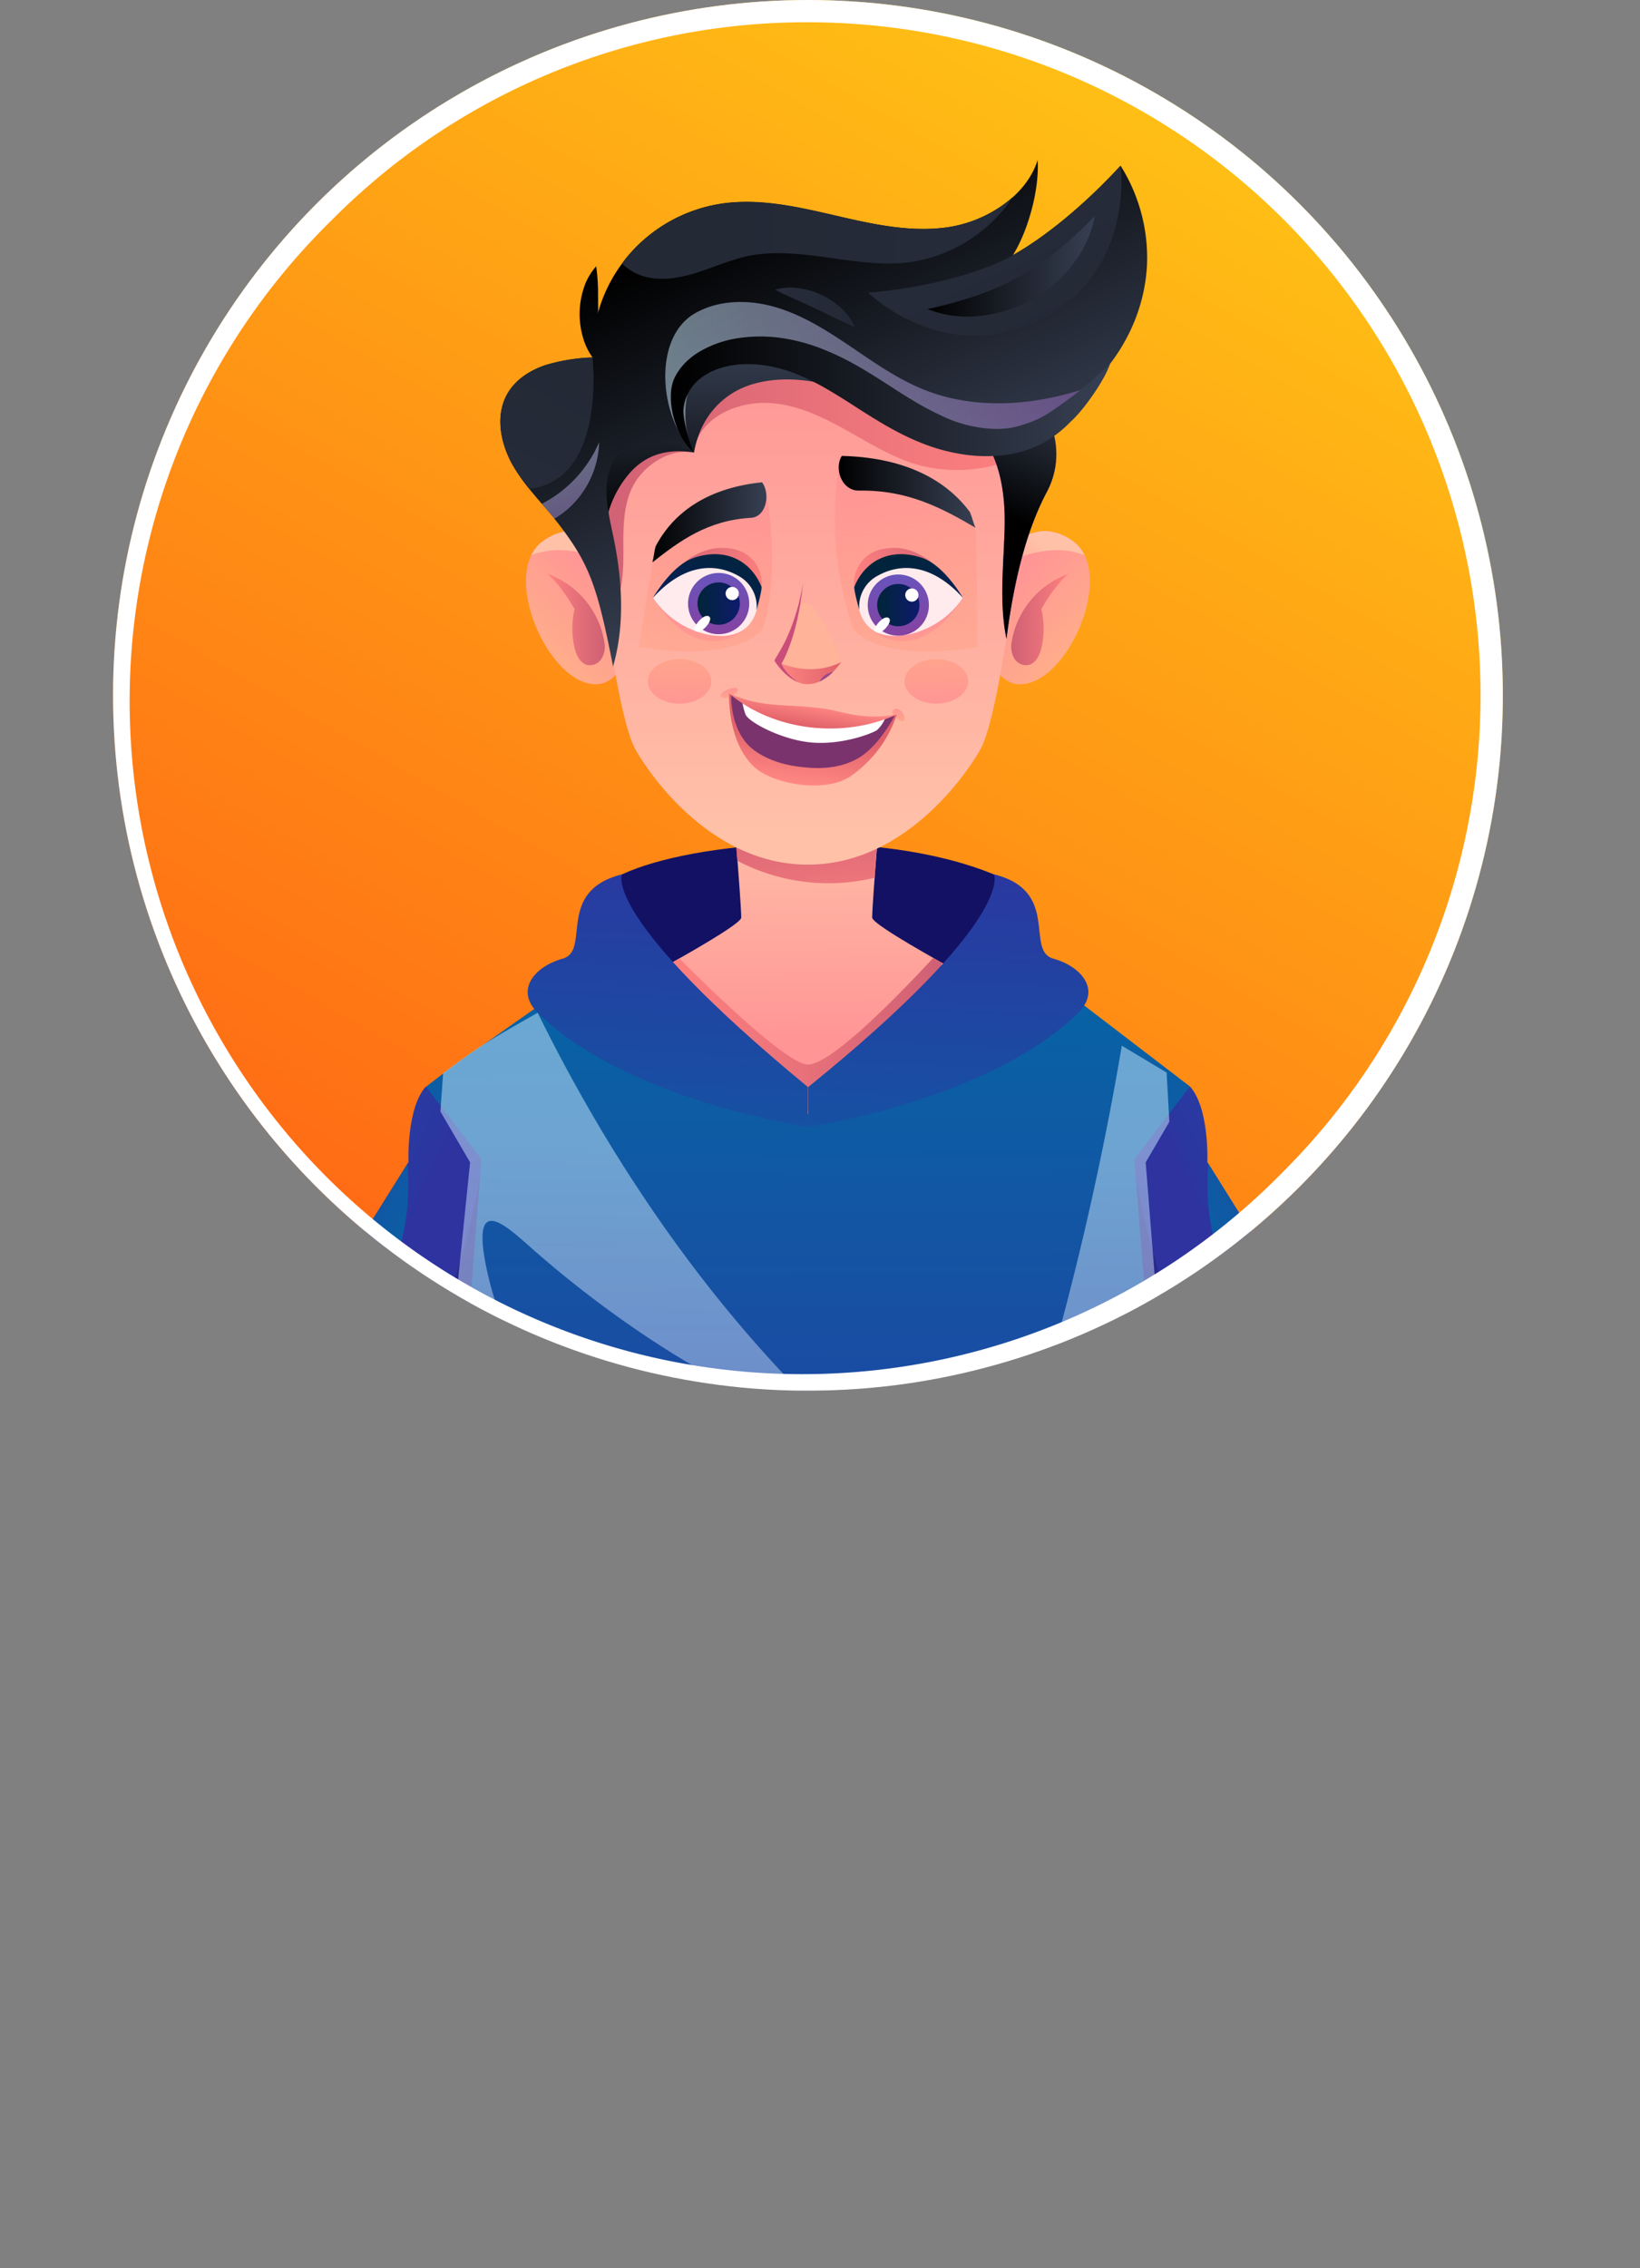 <svg xmlns="http://www.w3.org/2000/svg" xmlns:xlink="http://www.w3.org/1999/xlink" width="441.99" height="610.87" viewBox="0 0 441.99 610.87">
  <rect x="0" y="0" width="441.99" height="610.87" fill="#808080" stroke="none"/>
  <defs>
    <style>
      .cls-1 {
        fill: none;
      }

      .cls-2 {
        isolation: isolate;
      }

      .cls-3 {
        clip-path: url(#clip-path);
      }

      .cls-4 {
        fill: url(#Gradiente_sem_nome_33);
      }

      .cls-5 {
        clip-path: url(#clip-path-2);
      }

      .cls-6 {
        fill: url(#_ÂÁ_Ï_ÌÌ_È_ËÂÌÚ_4);
      }

      .cls-7 {
        fill: url(#_ÂÁ_Ï_ÌÌ_È_ËÂÌÚ_3);
      }

      .cls-8 {
        fill: url(#_ÂÁ_Ï_ÌÌ_È_ËÂÌÚ_2);
      }

      .cls-9 {
        fill: url(#_ÂÁ_Ï_ÌÌ_È_ËÂÌÚ_4-2);
      }

      .cls-10 {
        fill: url(#_ÂÁ_Ï_ÌÌ_È_ËÂÌÚ_3-2);
      }

      .cls-11 {
        fill: url(#_ÂÁ_Ï_ÌÌ_È_ËÂÌÚ_2-2);
      }

      .cls-12 {
        fill: #131163;
      }

      .cls-13 {
        fill: url(#_ÂÁ_Ï_ÌÌ_È_ËÂÌÚ_4-3);
      }

      .cls-14 {
        fill: url(#_ÂÁ_Ï_ÌÌ_È_ËÂÌÚ_3-3);
      }

      .cls-15 {
        fill: url(#_ÂÁ_Ï_ÌÌ_È_ËÂÌÚ_3-4);
      }

      .cls-16, .cls-81 {
        opacity: 0.3;
      }

      .cls-16, .cls-19, .cls-22, .cls-24, .cls-71, .cls-75, .cls-81 {
        mix-blend-mode: multiply;
      }

      .cls-16 {
        fill: url(#_ÂÁ_Ï_ÌÌ_È_ËÂÌÚ_13);
      }

      .cls-17 {
        fill: url(#_ÂÁ_Ï_ÌÌ_È_ËÂÌÚ_8);
      }

      .cls-18 {
        fill: url(#linear-gradient);
      }

      .cls-19, .cls-22 {
        opacity: 0.2;
      }

      .cls-19 {
        fill: url(#linear-gradient-2);
      }

      .cls-20 {
        fill: url(#_ÂÁ_Ï_ÌÌ_È_ËÂÌÚ_8-2);
      }

      .cls-21 {
        fill: url(#linear-gradient-3);
      }

      .cls-22 {
        fill: url(#linear-gradient-4);
      }

      .cls-23 {
        fill: url(#_ÂÁ_Ï_ÌÌ_È_ËÂÌÚ_8-3);
      }

      .cls-24, .cls-71, .cls-75 {
        opacity: 0.5;
      }

      .cls-24 {
        fill: url(#_ÂÁ_Ï_ÌÌ_È_ËÂÌÚ_7);
      }

      .cls-25 {
        fill: url(#_ÂÁ_Ï_ÌÌ_È_ËÂÌÚ_12);
      }

      .cls-26 {
        fill: url(#_ÂÁ_Ï_ÌÌ_È_ËÂÌÚ_3-5);
      }

      .cls-27 {
        fill: url(#_ÂÁ_Ï_ÌÌ_È_ËÂÌÚ_11);
      }

      .cls-28 {
        fill: url(#_ÂÁ_Ï_ÌÌ_È_ËÂÌÚ_12-2);
      }

      .cls-29 {
        fill: url(#_ÂÁ_Ï_ÌÌ_È_ËÂÌÚ_3-6);
      }

      .cls-30 {
        fill: url(#_ÂÁ_Ï_ÌÌ_È_ËÂÌÚ_11-2);
      }

      .cls-31 {
        fill: url(#_ÂÁ_Ï_ÌÌ_È_ËÂÌÚ_4-4);
      }

      .cls-32 {
        fill: url(#_ÂÁ_Ï_ÌÌ_È_ËÂÌÚ_2-3);
      }

      .cls-33 {
        fill: url(#_ÂÁ_Ï_ÌÌ_È_ËÂÌÚ_2-4);
      }

      .cls-34 {
        fill: url(#_ÂÁ_Ï_ÌÌ_È_ËÂÌÚ_9);
      }

      .cls-35 {
        fill: #7a336d;
      }

      .cls-36, .cls-82 {
        fill: #fff;
      }

      .cls-37 {
        fill: url(#_ÂÁ_Ï_ÌÌ_È_ËÂÌÚ_9-2);
      }

      .cls-38 {
        fill: url(#_ÂÁ_Ï_ÌÌ_È_ËÂÌÚ_6);
      }

      .cls-39 {
        fill: url(#Gradiente_sem_nome_12);
      }

      .cls-40 {
        fill: url(#linear-gradient-5);
      }

      .cls-41 {
        fill: url(#_ÂÁ_Ï_ÌÌ_È_ËÂÌÚ_2-5);
      }

      .cls-42 {
        fill: url(#Gradiente_sem_nome_16);
      }

      .cls-43 {
        fill: url(#_ÂÁ_Ï_ÌÌ_È_ËÂÌÚ_6-2);
      }

      .cls-44 {
        fill: #ffebed;
      }

      .cls-45 {
        fill: url(#linear-gradient-6);
      }

      .cls-46 {
        clip-path: url(#clip-path-3);
      }

      .cls-47 {
        fill: url(#_ÂÁ_Ï_ÌÌ_È_ËÂÌÚ_10);
      }

      .cls-48 {
        fill: url(#linear-gradient-7);
      }

      .cls-49 {
        fill: url(#linear-gradient-8);
      }

      .cls-50 {
        fill: url(#_ÂÁ_Ï_ÌÌ_È_ËÂÌÚ_2-6);
      }

      .cls-51 {
        fill: url(#Gradiente_sem_nome_16-2);
      }

      .cls-52 {
        fill: url(#_ÂÁ_Ï_ÌÌ_È_ËÂÌÚ_6-3);
      }

      .cls-53 {
        fill: url(#linear-gradient-9);
      }

      .cls-54 {
        clip-path: url(#clip-path-4);
      }

      .cls-55 {
        fill: url(#_ÂÁ_Ï_ÌÌ_È_ËÂÌÚ_10-2);
      }

      .cls-56 {
        fill: url(#linear-gradient-10);
      }

      .cls-57 {
        fill: #ffb398;
      }

      .cls-58 {
        fill: url(#_ÂÁ_Ï_ÌÌ_È_ËÂÌÚ_9-3);
      }

      .cls-59 {
        fill: #cb4d7a;
      }

      .cls-60 {
        fill: #9f4a8b;
      }

      .cls-61 {
        fill: url(#_ÂÁ_Ï_ÌÌ_È_ËÂÌÚ_2-7);
      }

      .cls-62 {
        fill: url(#_ÂÁ_Ï_ÌÌ_È_ËÂÌÚ_2-8);
      }

      .cls-63 {
        fill: url(#_ÂÁ_Ï_ÌÌ_È_ËÂÌÚ_8-4);
      }

      .cls-64 {
        fill: url(#_ÂÁ_Ï_ÌÌ_È_ËÂÌÚ_8-5);
      }

      .cls-65 {
        fill: url(#linear-gradient-11);
      }

      .cls-66 {
        fill: url(#Gradiente_sem_nome_12-2);
      }

      .cls-67 {
        fill: url(#Gradiente_sem_nome_12-3);
      }

      .cls-68 {
        fill: url(#Gradiente_sem_nome_14);
      }

      .cls-69 {
        fill: url(#Gradiente_sem_nome_12-4);
      }

      .cls-70 {
        fill: url(#Gradiente_sem_nome_16-3);
      }

      .cls-71 {
        fill: url(#_ÂÁ_Ï_ÌÌ_È_ËÂÌÚ_7-2);
      }

      .cls-72 {
        fill: url(#Gradiente_sem_nome_14-2);
      }

      .cls-73 {
        fill: url(#Gradiente_sem_nome_14-3);
      }

      .cls-74 {
        fill: url(#Gradiente_sem_nome_14-4);
      }

      .cls-75 {
        fill: url(#_ÂÁ_Ï_ÌÌ_È_ËÂÌÚ_7-3);
      }

      .cls-76 {
        fill: url(#Gradiente_sem_nome_16-4);
      }

      .cls-77 {
        fill: url(#_ÂÁ_Ï_ÌÌ_È_ËÂÌÚ_4-5);
      }

      .cls-78 {
        fill: url(#_ÂÁ_Ï_ÌÌ_È_ËÂÌÚ_6-4);
      }

      .cls-79 {
        fill: url(#_ÂÁ_Ï_ÌÌ_È_ËÂÌÚ_6-5);
      }

      .cls-80 {
        fill: url(#_ÂÁ_Ï_ÌÌ_È_ËÂÌÚ_5);
      }

      .cls-81 {
        fill: url(#linear-gradient-12);
      }

      .cls-82 {
        opacity: 0.7;
        mix-blend-mode: overlay;
      }

      .cls-83 {
        fill: url(#_ÂÁ_Ï_ÌÌ_È_ËÂÌÚ_4-6);
      }

      .cls-84 {
        fill: url(#_ÂÁ_Ï_ÌÌ_È_ËÂÌÚ_2-9);
      }

      .cls-85 {
        fill: url(#_ÂÁ_Ï_ÌÌ_È_ËÂÌÚ_4-7);
      }

      .cls-86 {
        fill: url(#_ÂÁ_Ï_ÌÌ_È_ËÂÌÚ_2-10);
      }

      .cls-87 {
        fill: url(#_ÂÁ_Ï_ÌÌ_È_ËÂÌÚ_2-11);
      }

      .cls-88 {
        fill: url(#_ÂÁ_Ï_ÌÌ_È_ËÂÌÚ_3-7);
      }

      .cls-89 {
        fill: url(#_ÂÁ_Ï_ÌÌ_È_ËÂÌÚ_2-12);
      }

      .cls-90 {
        fill: url(#_ÂÁ_Ï_ÌÌ_È_ËÂÌÚ_2-13);
      }

      .cls-91 {
        fill: url(#_ÂÁ_Ï_ÌÌ_È_ËÂÌÚ_2-14);
      }

      .cls-92 {
        fill: url(#_ÂÁ_Ï_ÌÌ_È_ËÂÌÚ_2-15);
      }

      .cls-93 {
        fill: #ffcdba;
      }

      .cls-94 {
        fill: url(#_ÂÁ_Ï_ÌÌ_È_ËÂÌÚ_4-8);
      }

      .cls-95 {
        fill: url(#_ÂÁ_Ï_ÌÌ_È_ËÂÌÚ_2-16);
      }

      .cls-96 {
        fill: url(#_ÂÁ_Ï_ÌÌ_È_ËÂÌÚ_4-9);
      }

      .cls-97 {
        fill: url(#_ÂÁ_Ï_ÌÌ_È_ËÂÌÚ_2-17);
      }

      .cls-98 {
        fill: url(#_ÂÁ_Ï_ÌÌ_È_ËÂÌÚ_2-18);
      }

      .cls-99 {
        fill: url(#_ÂÁ_Ï_ÌÌ_È_ËÂÌÚ_3-8);
      }

      .cls-100 {
        fill: url(#_ÂÁ_Ï_ÌÌ_È_ËÂÌÚ_2-19);
      }

      .cls-101 {
        fill: url(#_ÂÁ_Ï_ÌÌ_È_ËÂÌÚ_2-20);
      }

      .cls-102 {
        fill: url(#_ÂÁ_Ï_ÌÌ_È_ËÂÌÚ_2-21);
      }

      .cls-103 {
        fill: url(#_ÂÁ_Ï_ÌÌ_È_ËÂÌÚ_2-22);
      }

      .cls-104 {
        fill: url(#Gradiente_sem_nome_46);
      }
    </style>
    <clipPath id="clip-path" transform="translate(-25.4 0)">
      <circle class="cls-1" cx="243.15" cy="187.28" r="187.28"/>
    </clipPath>
    <linearGradient id="Gradiente_sem_nome_33" data-name="Gradiente sem nome 33" x1="124.09" y1="349.49" x2="311.4" y2="25.06" gradientUnits="userSpaceOnUse">
      <stop offset="0" stop-color="#ff6a15"/>
      <stop offset="1" stop-color="#ffc015"/>
    </linearGradient>
    <clipPath id="clip-path-2" transform="translate(-25.4 0)">
      <rect id="SVGID" class="cls-1" y="31.61" width="486.29" height="473.38" transform="translate(486.29 536.6) rotate(180)"/>
    </clipPath>
    <linearGradient id="_ÂÁ_Ï_ÌÌ_È_ËÂÌÚ_4" data-name="¡ÂÁ˚ÏˇÌÌ˚È „‡‰ËÂÌÚ 4" x1="25.4" y1="486.01" x2="114.28" y2="486.01" gradientUnits="userSpaceOnUse">
      <stop offset="0.02" stop-color="#ffc2a9"/>
      <stop offset="1" stop-color="#ff9595"/>
    </linearGradient>
    <linearGradient id="_ÂÁ_Ï_ÌÌ_È_ËÂÌÚ_3" data-name="¡ÂÁ˚ÏˇÌÌ˚È „‡‰ËÂÌÚ 3" x1="102.23" y1="530.25" x2="50.94" y2="483.32" gradientUnits="userSpaceOnUse">
      <stop offset="0" stop-color="#ff817f"/>
      <stop offset="1" stop-color="#cf6074"/>
    </linearGradient>
    <linearGradient id="_ÂÁ_Ï_ÌÌ_È_ËÂÌÚ_2" data-name="¡ÂÁ˚ÏˇÌÌ˚È „‡‰ËÂÌÚ 2" x1="33.48" y1="517.94" x2="113.04" y2="517.94" gradientUnits="userSpaceOnUse">
      <stop offset="0.02" stop-color="#ffa58b"/>
      <stop offset="1" stop-color="#ff9595"/>
    </linearGradient>
    <linearGradient id="_ÂÁ_Ï_ÌÌ_È_ËÂÌÚ_4-2" x1="941.02" y1="486.01" x2="1029.9" y2="486.01" gradientTransform="matrix(-1, 0, 0, 1, 1408.41, 0)" xlink:href="#_ÂÁ_Ï_ÌÌ_È_ËÂÌÚ_4"/>
    <linearGradient id="_ÂÁ_Ï_ÌÌ_È_ËÂÌÚ_3-2" x1="1017.85" y1="530.25" x2="966.56" y2="483.32" gradientTransform="matrix(-1, 0, 0, 1, 1408.41, 0)" xlink:href="#_ÂÁ_Ï_ÌÌ_È_ËÂÌÚ_3"/>
    <linearGradient id="_ÂÁ_Ï_ÌÌ_È_ËÂÌÚ_2-2" x1="949.1" y1="517.94" x2="1028.65" y2="517.94" gradientTransform="matrix(-1, 0, 0, 1, 1408.41, 0)" xlink:href="#_ÂÁ_Ï_ÌÌ_È_ËÂÌÚ_2"/>
    <linearGradient id="_ÂÁ_Ï_ÌÌ_È_ËÂÌÚ_4-3" x1="254.23" y1="213.12" x2="255.04" y2="280.36" xlink:href="#_ÂÁ_Ï_ÌÌ_È_ËÂÌÚ_4"/>
    <linearGradient id="_ÂÁ_Ï_ÌÌ_È_ËÂÌÚ_3-3" x1="1211.85" y1="253.85" x2="1216.25" y2="213.3" gradientTransform="matrix(-1, 0, 0, 1, 1458.92, 0)" xlink:href="#_ÂÁ_Ï_ÌÌ_È_ËÂÌÚ_3"/>
    <linearGradient id="_ÂÁ_Ï_ÌÌ_È_ËÂÌÚ_3-4" x1="206" y1="278.42" x2="279.34" y2="278.42" xlink:href="#_ÂÁ_Ï_ÌÌ_È_ËÂÌÚ_3"/>
    <linearGradient id="_ÂÁ_Ï_ÌÌ_È_ËÂÌÚ_13" data-name="¡ÂÁ˚ÏˇÌÌ˚È „‡‰ËÂÌÚ 13" x1="1068.51" y1="454.39" x2="1068.61" y2="453.94" gradientTransform="matrix(-1, 0, 0, 1, 1433.52, 0)" gradientUnits="userSpaceOnUse">
      <stop offset="0" stop-color="#9d68c2"/>
      <stop offset="1" stop-color="#ccedff"/>
    </linearGradient>
    <linearGradient id="_ÂÁ_Ï_ÌÌ_È_ËÂÌÚ_8" data-name="¡ÂÁ˚ÏˇÌÌ˚È „‡‰ËÂÌÚ 8" x1="239.1" y1="487.54" x2="237.95" y2="257.67" gradientUnits="userSpaceOnUse">
      <stop offset="0" stop-color="#2e33a0"/>
      <stop offset="1" stop-color="#0665a5"/>
    </linearGradient>
    <linearGradient id="linear-gradient" x1="439.75" y1="306.68" x2="356.95" y2="346.04" gradientUnits="userSpaceOnUse">
      <stop offset="0" stop-color="#0665a5"/>
      <stop offset="1" stop-color="#2e33a0"/>
    </linearGradient>
    <linearGradient id="linear-gradient-2" x1="407.13" y1="321.07" x2="322.54" y2="361.27" gradientUnits="userSpaceOnUse">
      <stop offset="0" stop-color="#610057"/>
      <stop offset="1" stop-color="#03002d"/>
    </linearGradient>
    <linearGradient id="_ÂÁ_Ï_ÌÌ_È_ËÂÌÚ_8-2" x1="411.03" y1="326.62" x2="352.04" y2="354.66" xlink:href="#_ÂÁ_Ï_ÌÌ_È_ËÂÌÚ_8"/>
    <linearGradient id="linear-gradient-3" x1="1390.68" y1="306.68" x2="1307.87" y2="346.04" gradientTransform="matrix(-1, 0, 0, 1, 1437.2, 0)" xlink:href="#linear-gradient"/>
    <linearGradient id="linear-gradient-4" x1="1358.05" y1="321.07" x2="1273.47" y2="361.27" gradientTransform="matrix(-1, 0, 0, 1, 1437.2, 0)" xlink:href="#linear-gradient-2"/>
    <linearGradient id="_ÂÁ_Ï_ÌÌ_È_ËÂÌÚ_8-3" x1="1361.95" y1="326.62" x2="1302.96" y2="354.66" gradientTransform="matrix(-1, 0, 0, 1, 1437.2, 0)" xlink:href="#_ÂÁ_Ï_ÌÌ_È_ËÂÌÚ_8"/>
    <linearGradient id="_ÂÁ_Ï_ÌÌ_È_ËÂÌÚ_7" data-name="¡ÂÁ˚ÏˇÌÌ˚È „‡‰ËÂÌÚ 7" x1="244.39" y1="309.88" x2="239.92" y2="598.48" gradientUnits="userSpaceOnUse">
      <stop offset="0" stop-color="#ccedff"/>
      <stop offset="1" stop-color="#9d68c2"/>
    </linearGradient>
    <linearGradient id="_ÂÁ_Ï_ÌÌ_È_ËÂÌÚ_12" data-name="¡ÂÁ˚ÏˇÌÌ˚È „‡‰ËÂÌÚ 12" x1="500.43" y1="173.21" x2="517.94" y2="156.38" gradientTransform="translate(-328.79)" gradientUnits="userSpaceOnUse">
      <stop offset="0.02" stop-color="#ffac8b"/>
      <stop offset="1" stop-color="#ff9595"/>
    </linearGradient>
    <linearGradient id="_ÂÁ_Ï_ÌÌ_È_ËÂÌÚ_3-5" x1="501.62" y1="166.86" x2="517.17" y2="166.86" gradientTransform="translate(-328.79)" xlink:href="#_ÂÁ_Ï_ÌÌ_È_ËÂÌÚ_3"/>
    <linearGradient id="_ÂÁ_Ï_ÌÌ_È_ËÂÌÚ_11" data-name="¡ÂÁ˚ÏˇÌÌ˚È „‡‰ËÂÌÚ 11" x1="516.05" y1="156.3" x2="506.89" y2="147.99" gradientTransform="translate(-328.79)" gradientUnits="userSpaceOnUse">
      <stop offset="0" stop-color="#ffa795"/>
      <stop offset="0.98" stop-color="#ffc2a9"/>
    </linearGradient>
    <linearGradient id="_ÂÁ_Ï_ÌÌ_È_ËÂÌÚ_12-2" x1="1144.27" y1="173.21" x2="1161.79" y2="156.38" gradientTransform="matrix(-1, 0, 0, 1, 1458.92, 0)" xlink:href="#_ÂÁ_Ï_ÌÌ_È_ËÂÌÚ_12"/>
    <linearGradient id="_ÂÁ_Ï_ÌÌ_È_ËÂÌÚ_3-6" x1="1145.47" y1="166.86" x2="1161.02" y2="166.86" gradientTransform="matrix(-1, 0, 0, 1, 1458.92, 0)" xlink:href="#_ÂÁ_Ï_ÌÌ_È_ËÂÌÚ_3"/>
    <linearGradient id="_ÂÁ_Ï_ÌÌ_È_ËÂÌÚ_11-2" x1="1159.89" y1="156.3" x2="1150.74" y2="147.99" gradientTransform="matrix(-1, 0, 0, 1, 1458.92, 0)" xlink:href="#_ÂÁ_Ï_ÌÌ_È_ËÂÌÚ_11"/>
    <linearGradient id="_ÂÁ_Ï_ÌÌ_È_ËÂÌÚ_4-4" x1="1526.57" y1="231.76" x2="1526.57" y2="93.15" gradientTransform="matrix(-1, 0, 0, 1, 1769.71, 0)" xlink:href="#_ÂÁ_Ï_ÌÌ_È_ËÂÌÚ_4"/>
    <linearGradient id="_ÂÁ_Ï_ÌÌ_È_ËÂÌÚ_2-3" x1="799.35" y1="88.8" x2="799.35" y2="86.62" gradientTransform="translate(-582.24 186.42) rotate(-6.23)" xlink:href="#_ÂÁ_Ï_ÌÌ_È_ËÂÌÚ_2"/>
    <linearGradient id="_ÂÁ_Ï_ÌÌ_È_ËÂÌÚ_2-4" x1="981.32" y1="261.99" x2="981.32" y2="259.36" gradientTransform="translate(-658.32 -224.13) rotate(9.36)" xlink:href="#_ÂÁ_Ï_ÌÌ_È_ËÂÌÚ_2"/>
    <linearGradient id="_ÂÁ_Ï_ÌÌ_È_ËÂÌÚ_9" data-name="¡ÂÁ˚ÏˇÌÌ˚È „‡‰ËÂÌÚ 9" x1="958.33" y1="269.11" x2="958.78" y2="283.39" gradientTransform="translate(-658.32 -224.13) rotate(9.36)" gradientUnits="userSpaceOnUse">
      <stop offset="0" stop-color="#e1616a"/>
      <stop offset="1" stop-color="#ff8883"/>
    </linearGradient>
    <linearGradient id="_ÂÁ_Ï_ÌÌ_È_ËÂÌÚ_9-2" x1="958.09" y1="267.66" x2="958.09" y2="261.42" xlink:href="#_ÂÁ_Ï_ÌÌ_È_ËÂÌÚ_9"/>
    <linearGradient id="_ÂÁ_Ï_ÌÌ_È_ËÂÌÚ_6" data-name="¡ÂÁ˚ÏˇÌÌ˚È „‡‰ËÂÌÚ 6" x1="183.38" y1="117.35" x2="302.63" y2="117.35" gradientUnits="userSpaceOnUse">
      <stop offset="0" stop-color="#cf6074"/>
      <stop offset="1" stop-color="#ff817f"/>
    </linearGradient>
    <linearGradient id="Gradiente_sem_nome_12" data-name="Gradiente sem nome 12" x1="218.07" y1="91.9" x2="218.07" y2="144.39" gradientUnits="userSpaceOnUse">
      <stop offset="0" stop-color="#374053"/>
      <stop offset="1"/>
    </linearGradient>
    <linearGradient id="linear-gradient-5" x1="-23.64" y1="174.19" x2="-19.15" y2="123.95" gradientTransform="matrix(-1, 0.08, 0.08, 1, 237.64, 3.65)" gradientUnits="userSpaceOnUse">
      <stop offset="0" stop-color="#ffa58b" stop-opacity="0.6"/>
      <stop offset="1" stop-color="#ff9595"/>
    </linearGradient>
    <linearGradient id="_ÂÁ_Ï_ÌÌ_È_ËÂÌÚ_2-5" x1="1169.8" y1="178.64" x2="1170.66" y2="169.09" gradientTransform="matrix(-1, 0, 0, 1, 1442.48, 0)" xlink:href="#_ÂÁ_Ï_ÌÌ_È_ËÂÌÚ_2"/>
    <linearGradient id="Gradiente_sem_nome_16" data-name="Gradiente sem nome 16" x1="251.43" y1="132.45" x2="288.28" y2="132.45" gradientUnits="userSpaceOnUse">
      <stop offset="0"/>
      <stop offset="1" stop-color="#374053"/>
    </linearGradient>
    <linearGradient id="_ÂÁ_Ï_ÌÌ_È_ËÂÌÚ_6-2" x1="40.14" y1="13.49" x2="67.89" y2="13.49" gradientTransform="matrix(-0.97, 0.24, 0.27, 1.11, 318.2, 127.95)" xlink:href="#_ÂÁ_Ï_ÌÌ_È_ËÂÌÚ_6"/>
    <linearGradient id="linear-gradient-6" x1="51.74" y1="38.18" x2="55.81" y2="6.46" gradientTransform="matrix(-0.97, 0.24, 0.27, 1.11, 318.2, 127.95)" gradientUnits="userSpaceOnUse">
      <stop offset="0" stop-color="#0e1b6d"/>
      <stop offset="1" stop-color="#002538"/>
    </linearGradient>
    <clipPath id="clip-path-3" transform="translate(-25.4 0)">
      <path id="SVGID-2" data-name="SVGID" class="cls-1" d="M284.89,161a23.7,23.7,0,0,1-15.2,10c-10,1.69-12.17-4.7-12.7-6.67s0-8.68,4.26-10.19S273.21,147.56,284.89,161Z"/>
    </clipPath>
    <linearGradient id="_ÂÁ_Ï_ÌÌ_È_ËÂÌÚ_10" data-name="¡ÂÁ˚ÏˇÌÌ˚È „‡‰ËÂÌÚ 10" x1="1843.75" y1="171.68" x2="1845.32" y2="152.15" gradientTransform="matrix(-1, 0, 0, 1, 2086.55, 0)" gradientUnits="userSpaceOnUse">
      <stop offset="0" stop-color="#8642a0"/>
      <stop offset="1" stop-color="#6456c0"/>
    </linearGradient>
    <linearGradient id="linear-gradient-7" x1="1169.27" y1="162.97" x2="1180.68" y2="162.97" gradientTransform="matrix(-1, 0, 0, 1, 1417.08, 0)" xlink:href="#linear-gradient-6"/>
    <linearGradient id="linear-gradient-8" x1="-991.57" y1="249.68" x2="-987.69" y2="206.26" gradientTransform="translate(1221.28 3.65) rotate(4.37)" xlink:href="#linear-gradient-5"/>
    <linearGradient id="_ÂÁ_Ï_ÌÌ_È_ËÂÌÚ_2-6" x1="197.17" y1="178.64" x2="198.02" y2="169.09" gradientTransform="translate(16.44)" xlink:href="#_ÂÁ_Ï_ÌÌ_È_ËÂÌÚ_2"/>
    <linearGradient id="Gradiente_sem_nome_16-2" x1="201.27" y1="140.67" x2="231.96" y2="140.67" xlink:href="#Gradiente_sem_nome_16"/>
    <linearGradient id="_ÂÁ_Ï_ÌÌ_È_ËÂÌÚ_6-3" x1="-905.17" y1="214.67" x2="-877.42" y2="214.67" gradientTransform="matrix(0.97, 0.24, -0.27, 1.11, 1140.72, 127.95)" xlink:href="#_ÂÁ_Ï_ÌÌ_È_ËÂÌÚ_6"/>
    <linearGradient id="linear-gradient-9" x1="-893.58" y1="239.36" x2="-889.5" y2="207.63" gradientTransform="matrix(0.97, 0.24, -0.27, 1.11, 1140.72, 127.95)" xlink:href="#linear-gradient-6"/>
    <clipPath id="clip-path-4" transform="translate(-25.4 0)">
      <path id="SVGID-3" data-name="SVGID" class="cls-1" d="M201.39,161a23.7,23.7,0,0,0,15.2,10c10,1.69,12.17-4.7,12.7-6.67s0-8.68-4.26-10.19S213.07,147.56,201.39,161Z"/>
    </clipPath>
    <linearGradient id="_ÂÁ_Ï_ÌÌ_È_ËÂÌÚ_10-2" x1="1856.03" y1="171.26" x2="1857.6" y2="151.74" gradientTransform="matrix(-1, 0, 0, 1, 2050.41, 0)" xlink:href="#_ÂÁ_Ï_ÌÌ_È_ËÂÌÚ_10"/>
    <linearGradient id="linear-gradient-10" x1="1181.55" y1="162.56" x2="1192.96" y2="162.56" gradientTransform="matrix(-1, 0, 0, 1, 1406.34, 0)" xlink:href="#linear-gradient-6"/>
    <linearGradient id="_ÂÁ_Ï_ÌÌ_È_ËÂÌÚ_9-3" x1="1206.83" y1="181.11" x2="1224.8" y2="181.11" gradientTransform="matrix(-1, 0, 0, 1, 1458.92, 0)" xlink:href="#_ÂÁ_Ï_ÌÌ_È_ËÂÌÚ_9"/>
    <linearGradient id="_ÂÁ_Ï_ÌÌ_È_ËÂÌÚ_2-7" x1="1181.27" y1="175.62" x2="1181.09" y2="190.08" gradientTransform="matrix(-1, 0, 0, 1, 1458.92, 0)" xlink:href="#_ÂÁ_Ï_ÌÌ_È_ËÂÌÚ_2"/>
    <linearGradient id="_ÂÁ_Ï_ÌÌ_È_ËÂÌÚ_2-8" x1="1250.47" y1="176.47" x2="1250.29" y2="190.94" gradientTransform="matrix(-1, 0, 0, 1, 1458.92, 0)" xlink:href="#_ÂÁ_Ï_ÌÌ_È_ËÂÌÚ_2"/>
    <linearGradient id="_ÂÁ_Ï_ÌÌ_È_ËÂÌÚ_8-4" x1="208.71" y1="216.49" x2="201.8" y2="358.98" xlink:href="#_ÂÁ_Ï_ÌÌ_È_ËÂÌÚ_8"/>
    <linearGradient id="_ÂÁ_Ï_ÌÌ_È_ËÂÌÚ_8-5" x1="283.82" y1="220.13" x2="276.91" y2="362.63" xlink:href="#_ÂÁ_Ï_ÌÌ_È_ËÂÌÚ_8"/>
    <linearGradient id="linear-gradient-11" x1="308.54" y1="102.79" x2="294.31" y2="138.36" gradientUnits="userSpaceOnUse">
      <stop offset="0" stop-color="#9942b7"/>
      <stop offset="1" stop-color="#6456d8"/>
    </linearGradient>
    <linearGradient id="Gradiente_sem_nome_12-2" x1="308.54" y1="102.79" x2="294.31" y2="138.36" xlink:href="#Gradiente_sem_nome_12"/>
    <linearGradient id="Gradiente_sem_nome_12-3" x1="273.19" y1="143.19" x2="231.44" y2="54.98" xlink:href="#Gradiente_sem_nome_12"/>
    <linearGradient id="Gradiente_sem_nome_14" data-name="Gradiente sem nome 14" x1="288.89" y1="52.26" x2="307.41" y2="91.5" gradientUnits="userSpaceOnUse">
      <stop offset="0" stop-color="#262c3a"/>
      <stop offset="1" stop-color="#232935"/>
    </linearGradient>
    <linearGradient id="Gradiente_sem_nome_12-4" x1="224.4" y1="166.28" x2="182.65" y2="78.08" xlink:href="#Gradiente_sem_nome_12"/>
    <linearGradient id="Gradiente_sem_nome_16-3" x1="275.38" y1="71.74" x2="320.42" y2="71.74" xlink:href="#Gradiente_sem_nome_16"/>
    <linearGradient id="_ÂÁ_Ï_ÌÌ_È_ËÂÌÚ_7-2" x1="204.7" y1="101.63" x2="318.69" y2="101.63" xlink:href="#_ÂÁ_Ï_ÌÌ_È_ËÂÌÚ_7"/>
    <linearGradient id="Gradiente_sem_nome_14-2" x1="155.74" y1="143.33" x2="178.97" y2="100.95" xlink:href="#Gradiente_sem_nome_14"/>
    <linearGradient id="Gradiente_sem_nome_14-3" x1="315.77" y1="65.73" x2="217.52" y2="63.22" xlink:href="#Gradiente_sem_nome_14"/>
    <linearGradient id="Gradiente_sem_nome_14-4" x1="234.34" y1="82.72" x2="255.74" y2="82.72" xlink:href="#Gradiente_sem_nome_14"/>
    <linearGradient id="_ÂÁ_Ï_ÌÌ_È_ËÂÌÚ_7-3" x1="172.92" y1="110.5" x2="187.04" y2="148.79" xlink:href="#_ÂÁ_Ï_ÌÌ_È_ËÂÌÚ_7"/>
    <linearGradient id="Gradiente_sem_nome_16-4" x1="206.18" y1="106.76" x2="324.59" y2="106.76" xlink:href="#Gradiente_sem_nome_16"/>
    <linearGradient id="_ÂÁ_Ï_ÌÌ_È_ËÂÌÚ_4-5" x1="1021.97" y1="442.52" x2="1020.32" y2="474.2" gradientTransform="matrix(-1, 0, 0, 1, 1408.41, 0)" xlink:href="#_ÂÁ_Ï_ÌÌ_È_ËÂÌÚ_4"/>
    <linearGradient id="_ÂÁ_Ï_ÌÌ_È_ËÂÌÚ_6-4" x1="992.2" y1="458.94" x2="1007.21" y2="489.97" gradientTransform="matrix(-1, 0, 0, 1, 1408.41, 0)" xlink:href="#_ÂÁ_Ï_ÌÌ_È_ËÂÌÚ_6"/>
    <linearGradient id="_ÂÁ_Ï_ÌÌ_È_ËÂÌÚ_6-5" x1="1005.32" y1="415.12" x2="1014.1" y2="433.25" gradientTransform="matrix(-1, 0, 0, 1, 1408.41, 0)" xlink:href="#_ÂÁ_Ï_ÌÌ_È_ËÂÌÚ_6"/>
    <linearGradient id="_ÂÁ_Ï_ÌÌ_È_ËÂÌÚ_5" data-name="¡ÂÁ˚ÏˇÌÌ˚È „‡‰ËÂÌÚ 5" x1="222.13" y1="369.24" x2="181.19" y2="563.32" gradientTransform="translate(34.97)" gradientUnits="userSpaceOnUse">
      <stop offset="0" stop-color="#20206c"/>
      <stop offset="1" stop-color="#362283"/>
    </linearGradient>
    <linearGradient id="linear-gradient-12" x1="192.29" y1="445.01" x2="242.98" y2="563.28" gradientTransform="translate(34.97)" xlink:href="#_ÂÁ_Ï_ÌÌ_È_ËÂÌÚ_13"/>
    <linearGradient id="_ÂÁ_Ï_ÌÌ_È_ËÂÌÚ_4-6" x1="33.13" y1="418.22" x2="104.33" y2="418.22" xlink:href="#_ÂÁ_Ï_ÌÌ_È_ËÂÌÚ_4"/>
    <linearGradient id="_ÂÁ_Ï_ÌÌ_È_ËÂÌÚ_2-9" x1="56.93" y1="433.28" x2="44.7" y2="421.58" xlink:href="#_ÂÁ_Ï_ÌÌ_È_ËÂÌÚ_2"/>
    <linearGradient id="_ÂÁ_Ï_ÌÌ_È_ËÂÌÚ_4-7" x1="26.08" y1="453.89" x2="125.47" y2="453.89" xlink:href="#_ÂÁ_Ï_ÌÌ_È_ËÂÌÚ_4"/>
    <linearGradient id="_ÂÁ_Ï_ÌÌ_È_ËÂÌÚ_2-10" x1="76.88" y1="481.59" x2="78.56" y2="450.08" xlink:href="#_ÂÁ_Ï_ÌÌ_È_ËÂÌÚ_2"/>
    <linearGradient id="_ÂÁ_Ï_ÌÌ_È_ËÂÌÚ_2-11" x1="65.62" y1="475.64" x2="95.45" y2="427.7" xlink:href="#_ÂÁ_Ï_ÌÌ_È_ËÂÌÚ_2"/>
    <linearGradient id="_ÂÁ_Ï_ÌÌ_È_ËÂÌÚ_3-7" x1="90.46" y1="456.06" x2="88.35" y2="494.46" xlink:href="#_ÂÁ_Ï_ÌÌ_È_ËÂÌÚ_3"/>
    <linearGradient id="_ÂÁ_Ï_ÌÌ_È_ËÂÌÚ_2-12" x1="41.25" y1="468.35" x2="55.86" y2="471.43" xlink:href="#_ÂÁ_Ï_ÌÌ_È_ËÂÌÚ_2"/>
    <linearGradient id="_ÂÁ_Ï_ÌÌ_È_ËÂÌÚ_2-13" x1="65.58" y1="444.05" x2="68.89" y2="444.75" xlink:href="#_ÂÁ_Ï_ÌÌ_È_ËÂÌÚ_2"/>
    <linearGradient id="_ÂÁ_Ï_ÌÌ_È_ËÂÌÚ_2-14" x1="64.64" y1="424.18" x2="66.69" y2="424.61" xlink:href="#_ÂÁ_Ï_ÌÌ_È_ËÂÌÚ_2"/>
    <linearGradient id="_ÂÁ_Ï_ÌÌ_È_ËÂÌÚ_2-15" x1="65.62" y1="467.77" x2="71.5" y2="469.01" xlink:href="#_ÂÁ_Ï_ÌÌ_È_ËÂÌÚ_2"/>
    <linearGradient id="_ÂÁ_Ï_ÌÌ_È_ËÂÌÚ_4-8" x1="948.75" y1="418.22" x2="1019.95" y2="418.22" gradientTransform="matrix(-1, 0, 0, 1, 1408.41, 0)" xlink:href="#_ÂÁ_Ï_ÌÌ_È_ËÂÌÚ_4"/>
    <linearGradient id="_ÂÁ_Ï_ÌÌ_È_ËÂÌÚ_2-16" x1="972.55" y1="433.28" x2="960.32" y2="421.58" gradientTransform="matrix(-1, 0, 0, 1, 1408.41, 0)" xlink:href="#_ÂÁ_Ï_ÌÌ_È_ËÂÌÚ_2"/>
    <linearGradient id="_ÂÁ_Ï_ÌÌ_È_ËÂÌÚ_4-9" x1="941.7" y1="453.89" x2="1041.09" y2="453.89" gradientTransform="matrix(-1, 0, 0, 1, 1408.41, 0)" xlink:href="#_ÂÁ_Ï_ÌÌ_È_ËÂÌÚ_4"/>
    <linearGradient id="_ÂÁ_Ï_ÌÌ_È_ËÂÌÚ_2-17" x1="992.5" y1="481.59" x2="994.18" y2="450.08" gradientTransform="matrix(-1, 0, 0, 1, 1408.41, 0)" xlink:href="#_ÂÁ_Ï_ÌÌ_È_ËÂÌÚ_2"/>
    <linearGradient id="_ÂÁ_Ï_ÌÌ_È_ËÂÌÚ_2-18" x1="981.23" y1="475.64" x2="1011.07" y2="427.7" gradientTransform="matrix(-1, 0, 0, 1, 1408.41, 0)" xlink:href="#_ÂÁ_Ï_ÌÌ_È_ËÂÌÚ_2"/>
    <linearGradient id="_ÂÁ_Ï_ÌÌ_È_ËÂÌÚ_3-8" x1="403.13" y1="472.68" x2="401.03" y2="511.09" xlink:href="#_ÂÁ_Ï_ÌÌ_È_ËÂÌÚ_3"/>
    <linearGradient id="_ÂÁ_Ï_ÌÌ_È_ËÂÌÚ_2-19" x1="956.87" y1="468.35" x2="971.47" y2="471.43" gradientTransform="matrix(-1, 0, 0, 1, 1408.41, 0)" xlink:href="#_ÂÁ_Ï_ÌÌ_È_ËÂÌÚ_2"/>
    <linearGradient id="_ÂÁ_Ï_ÌÌ_È_ËÂÌÚ_2-20" x1="981.2" y1="444.05" x2="984.51" y2="444.75" gradientTransform="matrix(-1, 0, 0, 1, 1408.41, 0)" xlink:href="#_ÂÁ_Ï_ÌÌ_È_ËÂÌÚ_2"/>
    <linearGradient id="_ÂÁ_Ï_ÌÌ_È_ËÂÌÚ_2-21" x1="980.26" y1="424.18" x2="982.31" y2="424.61" gradientTransform="matrix(-1, 0, 0, 1, 1408.41, 0)" xlink:href="#_ÂÁ_Ï_ÌÌ_È_ËÂÌÚ_2"/>
    <linearGradient id="_ÂÁ_Ï_ÌÌ_È_ËÂÌÚ_2-22" x1="981.23" y1="467.77" x2="987.11" y2="469.01" gradientTransform="matrix(-1, 0, 0, 1, 1408.41, 0)" xlink:href="#_ÂÁ_Ï_ÌÌ_È_ËÂÌÚ_2"/>
    <linearGradient id="Gradiente_sem_nome_46" data-name="Gradiente sem nome 46" x1="149.49" y1="349.49" x2="336.8" y2="25.06" gradientUnits="userSpaceOnUse">
      <stop offset="0" stop-color="#fff"/>
      <stop offset="1" stop-color="#fff"/>
    </linearGradient>
  </defs>
  <title>avatar_2</title>
  <g class="cls-2">
    <g id="Camada_2" data-name="Camada 2">
      <g id="Camada_1-2" data-name="Camada 1">
        <g class="cls-3">
          <circle class="cls-4" cx="217.75" cy="187.28" r="187.28"/>
          <g class="cls-5">
            <g>
              <path class="cls-6" d="M29,458.53s-4.19,7-3.58,12.12S30.67,479.77,32,483s-3.26,9.86,1,17,35.68,37.46,44.58,39.75,30.42-.21,34-9.4,2.61-42.78,2.61-42.78L88.39,431.45Z" transform="translate(-25.4 0)"/>
              <path class="cls-7" d="M111.55,530.37a32.07,32.07,0,0,0,1.49-6.75l-4.62-23.76-28.6-18.18-7.65-4s-13,13.69-16,16.77c-2.55,2.61-14,9.89-22.69,6.35,5.81,8.35,35.45,36.74,44.06,38.95C86.44,542.05,108,539.56,111.55,530.37Z" transform="translate(-25.4 0)"/>
              <path class="cls-8" d="M99.6,516.19c-2.47-5.49-8.55-8.44-14.43-9.69s-12-1.26-17.77-3.07a25.82,25.82,0,0,1-12.19-8.1c-3.73,3-13.82,8.69-21.73,5.49,5.81,8.35,35.45,36.74,44.06,38.95,8.9,2.28,30.42-.21,34-9.4a32.07,32.07,0,0,0,1.49-6.75l-1.55-8Z" transform="translate(-25.4 0)"/>
            </g>
            <g>
              <path class="cls-9" d="M463.75,458.53s4.2,7,3.58,12.12-5.2,9.12-6.51,12.38,3.25,9.86-1,17-35.67,37.46-44.57,39.75-30.43-.21-34-9.4-2.61-42.78-2.61-42.78l25.76-56.14Z" transform="translate(-25.4 0)"/>
              <path class="cls-10" d="M381.25,530.37a31.45,31.45,0,0,1-1.49-6.75l4.61-23.76L413,481.68l7.65-4s13,13.69,16,16.77c2.55,2.61,13.95,9.89,22.68,6.35-5.81,8.35-35.45,36.74-44.05,38.95C406.36,542.05,384.83,539.56,381.25,530.37Z" transform="translate(-25.4 0)"/>
              <path class="cls-11" d="M393.19,516.19c2.47-5.49,8.55-8.44,14.44-9.69s12-1.26,17.77-3.07a25.79,25.79,0,0,0,12.18-8.1c3.73,3,13.83,8.69,21.73,5.49-5.81,8.35-35.45,36.74-44.05,38.95-8.9,2.28-30.43-.21-34-9.4a31.45,31.45,0,0,1-1.49-6.75l1.55-8Z" transform="translate(-25.4 0)"/>
            </g>
            <g>
              <path class="cls-12" d="M293.21,235.48c-31.79-13-81.08-8.9-100.14,0s36.53,62.1,50.62,61S310.5,242.56,293.21,235.48Z" transform="translate(-25.4 0)"/>
              <path class="cls-13" d="M181.3,272.94c1.95,4.79,4.08,9.49,6.2,14.25,5,11.09,9.75,22.33,17.84,30.76,17.53,18.27,43.56,27.49,66.43,21.58,26.47-6.83,43.89-28.17,57-53.76-28.72-14.91-68.32-35.95-68.31-38.64,0-4.23,2.61-35,2.61-35H222.57s2.59,30.82,2.6,35C225.18,249.1,204,260.91,181.3,272.94Z" transform="translate(-25.4 0)"/>
              <path class="cls-14" d="M261.11,236.4a52.93,52.93,0,0,1-37-4.57c-.73-9.49-1.59-19.75-1.59-19.75h40.48S261.88,226,261.11,236.4Z" transform="translate(-25.4 0)"/>
              <path class="cls-15" d="M279.34,259.37,276.91,258c-8.76,9.46-27.09,28.42-33.65,28.72-5.35.24-25.65-19.44-34.79-28.59l-2.47,1.4c4.61,12.31,17,39.36,37.13,39.3C261.87,298.78,274.42,272.11,279.34,259.37Z" transform="translate(-25.4 0)"/>
              <g>
                <polygon class="cls-16" points="365.21 454.4 364.69 453.85 364.69 453.85 365.21 454.4 365.21 454.4"/>
                <path class="cls-17" d="M357.79,610.87,334.17,313.05l11.93-20.43L294,252.74S252.42,300.17,243.13,300c-11.07-.27-50.14-44.84-50.14-44.84l-37.77,26.53c-5.63,3.6-15,11-15,11l11.93,20.43L121.66,610.87Z" transform="translate(-25.4 0)"/>
              </g>
              <g>
                <path class="cls-18" d="M346.1,292.62c5.28,5.86,4.69,20.36,4.69,20.36l45.58,72.89H336.88l-5.75-73.67Z" transform="translate(-25.4 0)"/>
                <path class="cls-19" d="M336.88,385.87h19.67a211.7,211.7,0,0,1-25.1-69.6Z" transform="translate(-25.4 0)"/>
                <path class="cls-20" d="M351.09,313.47a62.57,62.57,0,0,0,40.15,64.2Z" transform="translate(-25.4 0)"/>
              </g>
              <g>
                <path class="cls-21" d="M140.18,292.62c-5.28,5.86-4.69,20.36-4.69,20.36L89.91,385.87H149.4l5.75-73.67Z" transform="translate(-25.4 0)"/>
                <path class="cls-22" d="M149.4,385.87H129.73a211.7,211.7,0,0,0,25.1-69.6Z" transform="translate(-25.4 0)"/>
                <path class="cls-23" d="M135.19,313.47A62.57,62.57,0,0,1,95,377.67Z" transform="translate(-25.4 0)"/>
              </g>
              <path class="cls-24" d="M357.79,610.87,334.17,313.05l6.38-10.93-.74-13.26-12.07-7.22a827.58,827.58,0,0,1-34,132.65c-5.44,15.58-12.15,31.94-23.51,38.68s-24.71,1.92-36.14-5c-17.3-10.5-33.1-25.77-46.45-44.45-11.66-16.3-27.05-40.41-31.41-63.37-3.46-18.19,5.12-10.45,11.92-4.43A291.45,291.45,0,0,0,196,357.52a263.82,263.82,0,0,0,29.34,17.56c8.45,4.32,21.73,5.89,29.1,12.57-33.05-30-61.72-69.4-84.13-114.88-6,3.35-11.4,6.51-15.11,8.87-3.05,1.95-7.19,5-10.37,7.39l-.74,10.32,8,13.7L121.66,610.87ZM301.37,507.49c-27.79,12.82-54.65-.8-81-18.61s-44.4-50-54.7-88.58C203.33,451.66,250.59,489,301.37,507.49Z" transform="translate(-25.4 0)"/>
              <g>
                <path class="cls-25" d="M192.22,152s-8.29-14.77-20.35-6.37,1.3,39.2,14.45,38.66c6.52-.28,8.89-10,8.89-10Z" transform="translate(-25.4 0)"/>
                <path class="cls-26" d="M172.83,154.53a23.52,23.52,0,0,1,15.49,18.67,6.28,6.28,0,0,1-.8,4.19,3.76,3.76,0,0,1-3.71,1.74c-2-.4-3.07-2.6-3.55-4.6a22.9,22.9,0,0,1,0-10.48C178.57,161.09,175.52,156.58,172.83,154.53Z" transform="translate(-25.4 0)"/>
                <path class="cls-27" d="M192.22,152s-8.29-14.77-20.35-6.37a10,10,0,0,0-3.27,3.88,20.9,20.9,0,0,1,8.11-1.34c5.44.2,10.6,2.14,15.59,4.44Z" transform="translate(-25.4 0)"/>
              </g>
              <g>
                <path class="cls-28" d="M294.06,152s8.29-14.77,20.35-6.37-1.3,39.2-14.45,38.66c-6.52-.28-8.89-10-8.89-10Z" transform="translate(-25.4 0)"/>
                <path class="cls-29" d="M313.45,154.53A23.52,23.52,0,0,0,298,173.2a6.28,6.28,0,0,0,.8,4.19,3.76,3.76,0,0,0,3.71,1.74c2-.4,3.07-2.6,3.55-4.6a22.9,22.9,0,0,0,0-10.48C307.71,161.09,310.76,156.58,313.45,154.53Z" transform="translate(-25.4 0)"/>
                <path class="cls-30" d="M294.06,152s8.29-14.77,20.35-6.37a10,10,0,0,1,3.27,3.88,20.9,20.9,0,0,0-8.11-1.34c-5.44.2-10.6,2.14-15.59,4.44Z" transform="translate(-25.4 0)"/>
              </g>
              <path class="cls-31" d="M243.13,70.82c-47.48,0-59.75,51.86-59.75,51.86s6.65,66.87,13.18,79c1.94,3.63,18.78,31.19,46.57,31.19h0c27.79,0,44.63-27.56,46.57-31.19,6.53-12.15,13.18-79,13.18-79s-12.27-51.86-59.75-51.86Z" transform="translate(-25.4 0)"/>
              <g>
                <path class="cls-32" d="M223.56,186.85a4.53,4.53,0,0,1-3.27,1.16.81.81,0,0,1-.64-.4c-.23-.48.48-1.09.83-1.35a7,7,0,0,1,2-.88c.59-.19,1.41-.31,1.68.21S224,186.54,223.56,186.85Z" transform="translate(-25.4 0)"/>
                <path class="cls-33" d="M269.06,192.84c.38,1.19-.22,2.14-2,.63a3.6,3.6,0,0,1-.92-1,1.12,1.12,0,0,1,0-1.24,1.33,1.33,0,0,1,1.75,0A3.35,3.35,0,0,1,269.06,192.84Z" transform="translate(-25.4 0)"/>
                <path class="cls-34" d="M221.9,186.77s-.59,13.32,7,20c5.22,4.53,18.76,6.83,25.57,2.39a32.52,32.52,0,0,0,12.61-16.71s-7.37,3.67-21.13,1.6S228.29,191.77,221.9,186.77Z" transform="translate(-25.4 0)"/>
                <path class="cls-35" d="M266.57,192.66l-3.83,1.12A46.39,46.39,0,0,1,246,194c-11.33-1.71-18.64-3.86-23.54-6.78h0s-.35,9,5.17,14c2.34,2.13,6.76,4.44,12.72,5.22,4.14.55,10.05,1,15.57-1.82C262.07,201.58,266.57,192.66,266.57,192.66Z" transform="translate(-25.4 0)"/>
                <path class="cls-36" d="M261.71,196.67a9,9,0,0,0,2.28-3.26l-1.25.37A46.39,46.39,0,0,1,246,194c-9.26-1.4-15.83-3.09-20.59-5.25a18,18,0,0,0,.92,3.68c.85,2.06,9.79,6.87,17.86,7.55S260.16,197.65,261.71,196.67Z" transform="translate(-25.4 0)"/>
                <path class="cls-37" d="M267.13,192.41c-14.32,6.55-33.07,4.6-45.23-5.64,9.34,4.13,15.36,2.62,25.81,4.13C252.19,191.55,258,194.1,267.13,192.41Z" transform="translate(-25.4 0)"/>
              </g>
              <path class="cls-38" d="M236.61,71.16c-42.1,4.46-53.23,51.52-53.23,51.52s1.92,19.33,4.71,39.09l2.83,1.8c2.65-5.25,2.5-11.41,2.48-17.29s.26-12.14,3.57-17,9.6-8.52,15.51-7.39c.64-7.8,8.64-12.48,16.43-13.26s15.44,2.31,22.33,6,13.5,8.14,21,10.41a40.24,40.24,0,0,0,30.4-3.39c-1.7-6.11-11.91-38.22-41.34-48-2.64-.6-5.31-1.11-8-1.5A97.9,97.9,0,0,0,236.61,71.16Z" transform="translate(-25.4 0)"/>
              <path class="cls-39" d="M188.3,144.39A28,28,0,0,1,195,127.54c4-4.66,9.66-6.92,17.44-5.66,1.61-9.36,7.48-15.49,14.54-18s15.47-2,22.68.11c-3.12-5.74-9.3-9.28-15.63-10.9A39.41,39.41,0,0,0,196.42,104C187,113.91,184.13,131.34,188.3,144.39Z" transform="translate(-25.4 0)"/>
              <g>
                <path class="cls-40" d="M278.64,134.15c4.91,1.68,9.64,8,9.64,8,.4,1.36.47,32.15.47,32.15s-25.46,4.68-33.42-5a90.34,90.34,0,0,1-3.9-43.39Z" transform="translate(-25.4 0)"/>
                <path class="cls-41" d="M284.89,161s-6.32,11.07-15.23,11.65a12,12,0,0,1-11.94-6.81Z" transform="translate(-25.4 0)"/>
                <path class="cls-42" d="M256.89,132.13c-4.73.07-6.75-6.1-4.61-9.34,15.85.37,27.57,5.74,34.52,15.13.6,1.39.88,2.81,1.48,4.2C279.24,136.84,270.1,131.92,256.89,132.13Z" transform="translate(-25.4 0)"/>
                <path class="cls-43" d="M284.89,161s-7.68-13.13-18.08-13.43c-9.67-.28-11.73,7.28-11.17,10.52S284.89,161,284.89,161Z" transform="translate(-25.4 0)"/>
                <path class="cls-44" d="M284.89,161a23.7,23.7,0,0,1-15.2,10c-10,1.69-12.17-4.7-12.7-6.67s0-8.68,4.26-10.19S273.21,147.56,284.89,161Z" transform="translate(-25.4 0)"/>
                <path class="cls-45" d="M255.64,158.07c2.88-7.14,9.86-10.69,18.25-7.82,3,1,6.94,4.14,11,10.73-8.21-9-16.59-9.6-23.22-5.77A9.38,9.38,0,0,0,257,164.3S255.54,159.27,255.64,158.07Z" transform="translate(-25.4 0)"/>
                <g class="cls-46">
                  <g>
                    <g>
                      <circle class="cls-47" cx="242.1" cy="162.97" r="8.25"/>
                      <circle class="cls-48" cx="242.1" cy="162.97" r="5.7"/>
                    </g>
                    <path class="cls-36" d="M261.16,170.32c-.84-.93,2.32-4.84,3.75-3.88S262.39,171.68,261.16,170.32Zm10-11.84a1.78,1.78,0,1,0,1.77,1.78A1.78,1.78,0,0,0,271.18,158.48Z" transform="translate(-25.4 0)"/>
                  </g>
                </g>
              </g>
              <g>
                <path class="cls-49" d="M214.54,138.61c-4.91,1.68-12.43,8.58-12.43,8.58-.4,1.35-4.58,27.08-4.58,27.08S223,179,231,169.24c0,0,4.79-12.64,1-36.47Z" transform="translate(-25.4 0)"/>
                <path class="cls-50" d="M201.39,161s6.32,11.07,15.23,11.65a11.94,11.94,0,0,0,11.94-6.81Z" transform="translate(-25.4 0)"/>
                <path class="cls-51" d="M227.79,139.46c4.17-.24,5.28-6.5,3-9.57-13.89,1.42-23.61,7.52-28.72,17.3-.37,1.42-.47,2.85-.84,4.27C208.65,145.62,216.16,140.13,227.79,139.46Z" transform="translate(-25.4 0)"/>
                <path class="cls-52" d="M201.39,161s7.68-13.13,18.09-13.43c9.66-.28,11.72,7.28,11.16,10.52S201.39,161,201.39,161Z" transform="translate(-25.4 0)"/>
                <path class="cls-44" d="M201.39,161a23.7,23.7,0,0,0,15.2,10c10,1.69,12.17-4.7,12.7-6.67s0-8.68-4.26-10.19S213.07,147.56,201.39,161Z" transform="translate(-25.4 0)"/>
                <path class="cls-53" d="M230.64,158.07c-2.88-7.14-9.86-10.69-18.25-7.82-3,1-6.94,4.14-11,10.73,8.21-9,16.6-9.6,23.22-5.77a9.37,9.37,0,0,1,4.68,9.09S230.74,159.27,230.64,158.07Z" transform="translate(-25.4 0)"/>
                <g class="cls-54">
                  <g>
                    <g>
                      <circle class="cls-55" cx="193.68" cy="162.56" r="8.25"/>
                      <path class="cls-56" d="M224.78,162.56a5.7,5.7,0,1,1-5.7-5.7A5.71,5.71,0,0,1,224.78,162.56Z" transform="translate(-25.4 0)"/>
                    </g>
                    <path class="cls-36" d="M212.74,169.91c-.84-.93,2.31-4.84,3.75-3.88S214,171.27,212.74,169.91Zm10-11.84a1.78,1.78,0,1,0,1.78,1.78A1.78,1.78,0,0,0,222.75,158.07Z" transform="translate(-25.4 0)"/>
                  </g>
                </g>
              </g>
              <g>
                <path class="cls-57" d="M240.83,164.12c2.84-8.1,11.25,14.22,11.25,14.22s-3.74,5.95-8.94,5.95-9-6.36-9-6.36S236.44,176.64,240.83,164.12Z" transform="translate(-25.4 0)"/>
                <path class="cls-58" d="M234.12,177.94s2.58,4.28,6.39,5.81c0,0,0,0,0,0a6.75,6.75,0,0,0,2.58.52c5.21,0,9-5.95,9-5.95-6.55,3.25-13,1.61-16.09.42A15.22,15.22,0,0,1,234.12,177.94Z" transform="translate(-25.4 0)"/>
                <path class="cls-59" d="M234.12,177.94s2.58,4.28,6.39,5.81c-3.61-2.45-4.51-5-4.51-5s4.28-6.58,5.82-21.57C239.32,171.46,234.25,177,234.12,177.94Z" transform="translate(-25.4 0)"/>
                <path class="cls-60" d="M248.06,181.62a6.25,6.25,0,0,1,1.85-.64,12.88,12.88,0,0,1-3.62,2.58A4.55,4.55,0,0,1,248.06,181.62Z" transform="translate(-25.4 0)"/>
              </g>
              <path class="cls-61" d="M269.18,183.51c0,3.32,3.83,6,8.57,6s8.57-2.7,8.57-6-3.84-6-8.57-6S269.18,180.19,269.18,183.51Z" transform="translate(-25.4 0)"/>
              <path class="cls-62" d="M217.1,183.51c0,3.32-3.83,6-8.57,6s-8.57-2.7-8.57-6,3.84-6,8.57-6S217.1,180.19,217.1,183.51Z" transform="translate(-25.4 0)"/>
              <g>
                <path class="cls-63" d="M170.33,272.77c-6.14-6.06-1-12.42,6.72-14.58s-2.06-18.22,16-22.71c0,0-6,11.05,50.08,57.29v10.75S194.27,296.41,170.33,272.77Z" transform="translate(-25.4 0)"/>
                <path class="cls-64" d="M316,272.77c6.14-6.06,1-12.42-6.72-14.58s2.06-18.22-16-22.71c0,0,6,11.92-50.06,57.29v10.75S292,296.41,316,272.77Z" transform="translate(-25.4 0)"/>
              </g>
              <path class="cls-65" d="M304.43,108.9c2-.44,4.81,7.35,5.12,8.68a21.57,21.57,0,0,1-2,14.87c-4.73,8.88-8.58,21.38-10.9,39.6-2-9.6-.77-19.86-.5-29.66s-1.3-20.48-8.34-27.31C293,111.16,298.11,110.28,304.43,108.9Z" transform="translate(-25.4 0)"/>
              <path class="cls-66" d="M304.43,108.9c2-.44,4.81,7.35,5.12,8.68a21.57,21.57,0,0,1-2,14.87c-4.73,8.88-8.58,21.38-10.9,39.6-2-9.6-.77-19.86-.5-29.66s-1.3-20.48-8.34-27.31C293,111.16,298.11,110.28,304.43,108.9Z" transform="translate(-25.4 0)"/>
              <path class="cls-67" d="M212.48,121.88c-3.19-5.42-3.52-17.13,1.18-21.31s11.49-5.37,17.7-4.42,12,3.84,17.37,7,10.63,6.77,16.37,9.32a51.08,51.08,0,0,0,45.69-2.28c13.69-8,23-23,23.73-38.87a46.53,46.53,0,0,0-7.13-26.71c-7.82,8.53-18.55,18.18-29,24.1,4.18-6.7,7.14-17.72,6.67-25.61C301.94,53,291,59.75,280.77,61.21S260.25,60.3,250.22,58s-20.37-4.66-30.55-3.1a40.79,40.79,0,0,0-34.6,41.39,49.85,49.85,0,0,0-12.45,2c-4.21,1.35-8.2,3.87-10.42,7.68-3.44,5.9-1.93,13.57,1.48,19.48s8.46,10.68,12.6,16.11c8.22,10.79,10.2,16.93,14.35,37.93,3.06-10.62,2.53-22.18.46-33-1.41-7.37-3.92-15.35-.54-22.05S206,118.34,212.48,121.88Z" transform="translate(-25.4 0)"/>
              <path class="cls-68" d="M298.36,68.75c-9.43,5.39-26.25,9.13-39,10.06,0,0,20.3,20.11,46.15,7.38s21.92-41.54,21.92-41.54C319.57,53.18,308.84,62.83,298.36,68.75Z" transform="translate(-25.4 0)"/>
              <path class="cls-69" d="M185.9,97.26a16.34,16.34,0,0,1-3.29-6.06,22.74,22.74,0,0,1-1-6.75,22.3,22.3,0,0,1,1.08-6.73,16.05,16.05,0,0,1,3.39-6,52.44,52.44,0,0,1,.49,6.61c0,2.1.06,4.14,0,6.18s-.06,4.08-.14,6.17A55.08,55.08,0,0,1,185.9,97.26Z" transform="translate(-25.4 0)"/>
              <path class="cls-70" d="M275.38,83.24a122.55,122.55,0,0,0,13-3.55A71.89,71.89,0,0,0,300,74.55a73.17,73.17,0,0,0,10.5-7.15,128.94,128.94,0,0,0,9.9-9.16,29.21,29.21,0,0,1-5.94,13,36.62,36.62,0,0,1-24.94,13.84A29.36,29.36,0,0,1,275.38,83.24Z" transform="translate(-25.4 0)"/>
              <path class="cls-71" d="M213.66,100.57c4.69-4.17,11.49-5.37,17.7-4.42s12,3.84,17.37,7,10.63,6.77,16.37,9.32a51.08,51.08,0,0,0,45.69-2.28,46.91,46.91,0,0,0,7.9-5.82q-2.26.77-4.56,1.41c-12.89,3.63-27,4.18-39.46-.73-7.08-2.79-13.37-7.21-19.68-11.48s-12.79-8.45-20.07-10.69-15.53-2.29-22.15,1.46c-11.73,6.66-9.67,28.56-.29,37.5C209.29,116.46,209,104.75,213.66,100.57Z" transform="translate(-25.4 0)"/>
              <path class="cls-72" d="M185.07,96.25a49.85,49.85,0,0,0-12.45,2c-4.21,1.35-8.2,3.87-10.42,7.68-3.44,5.9-1.93,13.57,1.48,19.48a48.12,48.12,0,0,0,4.4,6.28C189,129.13,185.07,96.25,185.07,96.25Z" transform="translate(-25.4 0)"/>
              <path class="cls-73" d="M270.21,70.67a40.21,40.21,0,0,0,28.15-17.6,34.32,34.32,0,0,1-17.59,8.14c-10.2,1.46-20.52-.91-30.55-3.25s-20.37-4.66-30.55-3.1A41.26,41.26,0,0,0,194.55,69c-.52.63-1,1.29-1.51,2a14.23,14.23,0,0,0,7.52,3.82c4.45.79,9-.2,13.3-1.6S222.32,70,226.73,69C241,66,255.74,72.38,270.21,70.67Z" transform="translate(-25.4 0)"/>
              <path class="cls-74" d="M234.34,78a15.32,15.32,0,0,1,6.31-.39A21.27,21.27,0,0,1,252,82.88,15.32,15.32,0,0,1,255.74,88c-2-.78-3.79-1.64-5.55-2.47L245,83l-5.21-2.37C238.05,79.86,236.24,79.07,234.34,78Z" transform="translate(-25.4 0)"/>
              <path class="cls-75" d="M186.88,119.1a33.72,33.72,0,0,1-15.45,16.6c1.14,1.33,2.28,2.65,3.38,4a23.74,23.74,0,0,0,4.06-3A25,25,0,0,0,186.88,119.1Z" transform="translate(-25.4 0)"/>
              <path class="cls-76" d="M212.48,121.88c-4.84-3.67-8-14.36-5.3-20.08a15.72,15.72,0,0,1,2.81-4,19.1,19.1,0,0,1,4.2-3.24A29.16,29.16,0,0,1,224.85,91a40.26,40.26,0,0,1,11.34.06,49.36,49.36,0,0,1,10.52,2.8,73.69,73.69,0,0,1,9.11,4.31c2.82,1.59,5.47,3.25,8,4.87s5,3.25,7.48,4.73a74.11,74.11,0,0,0,7.46,4A35.35,35.35,0,0,0,294,115.53a24.66,24.66,0,0,0,7.88-1.3,30.91,30.91,0,0,0,7.36-3.78A114.46,114.46,0,0,0,324.59,98c-1.78,5-7.65,13-10.61,15.52a29.56,29.56,0,0,1-7.84,5.95,30.45,30.45,0,0,1-10.72,3.17,40.8,40.8,0,0,1-11.28-.4,49.62,49.62,0,0,1-10.39-2.93c-6.47-2.57-11.88-6-17-9.25-2.53-1.64-5-3.22-7.47-4.67a67.77,67.77,0,0,0-7.49-3.92A41.8,41.8,0,0,0,234,98.86a29.92,29.92,0,0,0-4-.63,29.29,29.29,0,0,0-4.08-.14c-5.39.18-10.61,2-13.65,5.68a11.62,11.62,0,0,0-2.67,6.49C209.41,112.66,211.13,119.45,212.48,121.88Z" transform="translate(-25.4 0)"/>
            </g>
            <g>
              <path class="cls-77" d="M363.26,451a8.14,8.14,0,0,1,3.06-2.86c3.47-1.92,33.83-2.78,43.49-3.18a2.06,2.06,0,0,1,.17.33c1.24,3-1.46,7-3.91,8.47-3.42,2.08-7.66,2.11-11.66,2.08l-21.64-.15a16.07,16.07,0,0,1-6-.81A5.66,5.66,0,0,1,363.26,451Z" transform="translate(-25.4 0)"/>
              <path class="cls-78" d="M404.85,477.75a14.11,14.11,0,0,0,.49,8.71C402.9,484.72,402.89,480,404.85,477.75Z" transform="translate(-25.4 0)"/>
              <path class="cls-79" d="M396.4,431c.21-1.55.41-3.1.61-4.66A3.35,3.35,0,0,0,396.4,431Z" transform="translate(-25.4 0)"/>
              <g>
                <path class="cls-80" d="M426.89,410.77c-5.62-2-19-5-39.29-7.8l.11.15a4.18,4.18,0,0,0-.61-.15c-31.66-4.42-80.28-8.59-143.16-8.59-62.36,0-110.68,4.1-142.35,8.48a4.88,4.88,0,0,0-.66.16c-20.13,2.82-33.35,5.75-38.94,7.75-14.39,5.17-22,16.66-13.6,28.12S82.32,539.52,91,542.26c3,.93,19.37,1.62,40.5,2.12h.12c40.6,1,98.22,1.21,112.28,1.21s71.68-.26,112.27-1.21a4.35,4.35,0,0,0,.52-.06l0,.06c21.43-.5,38.12-1.19,41.13-2.13,8.73-2.74,34.3-91.91,42.65-103.37S441.28,415.94,426.89,410.77Z" transform="translate(-25.4 0)"/>
                <path class="cls-81" d="M409.17,494.53c.65-1.91,1.3-3.92,1.95-6A823.43,823.43,0,0,1,47.93,403.8h0a19.59,19.59,0,0,0,2.25,3.94C58.53,419.2,84.1,508.37,92.83,511.11c3,.93,19.37,1.62,40.5,2.12h.12l7.8.17,4,.08,4.08.07c5.49.1,11.13.19,16.79.27l4.25.06,2.13,0,10.59.13,2.1,0,4.16,0,4.11,0c23.84.23,44.56.31,52.25.31h6.09l21.39-.1,3.51,0c6.57-.05,13.76-.1,21.25-.18l4.11,0,2.08,0,4.18,0c16.82-.19,34.44-.44,49.66-.8a4.6,4.6,0,0,0,.52-.06l0,.06c10.72-.25,20.25-.55,27.47-.9l1.33-.07,2.49-.13,1.15-.07a74.11,74.11,0,0,0,8-.79l.4-.08.32-.09C401.88,510.4,405.26,503.93,409.17,494.53Z" transform="translate(-25.4 0)"/>
              </g>
              <path class="cls-82" d="M416.93,433.34c-28.81-10.34-76.29-16.4-182.45-16.4-103.27,0-168.06,11.24-182.45,16.4-8.78,3.15-15,8.66-16.64,15.09-2.29-9.19,4.9-17.61,16.64-21.83,14.39-5.16,79.18-16.39,182.45-16.39,62.89,0,111.5,4.17,143.16,8.59,20.33,2.84,33.67,5.79,39.29,7.8,11.74,4.22,18.94,12.64,16.65,21.83C432,442,425.72,436.49,416.93,433.34Z" transform="translate(-25.4 0)"/>
            </g>
            <g>
              <path class="cls-83" d="M36.36,443.71s-4-7.64-3.07-11.23,11.69-32,15.62-34.24,21-5.81,24.35-5.48,27,2.55,30.38,5.48-6,10-15.35,12.31-23.08.55-23.08.55L60.14,427Z" transform="translate(-25.4 0)"/>
              <path class="cls-84" d="M37.26,421.6c-2.06,5.23-3.63,9.61-4,10.88-1,3.59,3.07,11.23,3.07,11.23L60.14,427l5.07-15.94A93.47,93.47,0,0,1,54.81,409S46.55,417.41,37.26,421.6Z" transform="translate(-25.4 0)"/>
              <path class="cls-85" d="M29,458.53s-4.49-7.8-2.41-12,33.11-26.74,38.47-27.06,48.4,17.79,54.93,22.92,7,8.83,2.37,11.38-17.37,1.44-26.83-6.81l-18-3.22s22.27,13.16,24.55,14.82,5.82,18.34,5.35,22.56-12.36-1.6-12.36-1.6,1.2,4.74-6.27,4.82c-5.51.06-16.64-6.61-16.64-6.61L58.43,488.35Z" transform="translate(-25.4 0)"/>
              <path class="cls-86" d="M89.29,471.24c1.24,1.36,5.79,8.25,5.79,8.25s11.9,5.82,12.36,1.6-3.07-20.89-5.35-22.56c-.7-.51-3.3-2.12-6.56-4.09-2.89,5.16-27.24-3.05-27.24-3.05-3,1.78-21.51,21.95-21.51,21.95S65.55,461,66.37,461,88.05,469.88,89.29,471.24Z" transform="translate(-25.4 0)"/>
              <path class="cls-87" d="M93.36,437.16c-5.71-1.73-27.44-6.86-27.44-6.86-5.19,5.91-30.37,22.44-30.37,22.44s28-13.18,29.55-14,12.44,4.93,12.44,4.93l18,3.22c9.46,8.25,22.17,9.36,26.83,6.81,3.88-2.13,4.16-5.07.35-9a50.58,50.58,0,0,1-6.9.81C106.47,445.93,99.08,438.89,93.36,437.16Z" transform="translate(-25.4 0)"/>
              <path class="cls-88" d="M102.09,458.53s3.22,8.3-1.53,8c-3.72-.2-21.41-2.49-28.86-3.46,6.28,2.6,16,6.88,17.45,8l.14.11c1.24,1.36,5.79,8.25,5.79,8.25s11.9,5.82,12.36,1.6S104.37,460.2,102.09,458.53Z" transform="translate(-25.4 0)"/>
              <path class="cls-89" d="M58.43,459.22c-6.13,6.24-13.62,15.09-19.75,21.33C43.72,472.83,50.82,463.88,58.43,459.22Z" transform="translate(-25.4 0)"/>
              <path class="cls-90" d="M68.11,447.7q-1-3.31-1.9-6.63C69.22,442.51,69.26,444.56,68.11,447.7Z" transform="translate(-25.4 0)"/>
              <path class="cls-91" d="M66,427.31l-.81-5.85C67,423,66.78,425.08,66,427.31Z" transform="translate(-25.4 0)"/>
              <path class="cls-92" d="M70.61,473a17.2,17.2,0,0,0-4.15-9.25C70.33,465.12,71.83,469.1,70.61,473Z" transform="translate(-25.4 0)"/>
              <path class="cls-93" d="M40.25,434.71c.58,8,12.31-1.37,15.73-4.9a40.52,40.52,0,0,0,7-9.72C58.17,422.13,48.45,428.6,40.25,434.71Z" transform="translate(-25.4 0)"/>
              <path class="cls-93" d="M42.48,449.47l-.16.13A15.65,15.65,0,0,0,54,448.33c2.14-1.16,6.39-4.62,7-7.59C56.18,443,48.22,446.77,42.48,449.47Z" transform="translate(-25.4 0)"/>
              <path class="cls-93" d="M73.26,392.76c-2.28-.22-10.86,1.33-17.37,3.07a4.54,4.54,0,0,0,1.67,4.37c4.46,3.68,13.34,4.63,18.87,4.87a48.28,48.28,0,0,0,27-7C99.53,395.24,76.56,393.08,73.26,392.76Z" transform="translate(-25.4 0)"/>
            </g>
            <g>
              <path class="cls-94" d="M456.44,443.71s4.05-7.64,3.07-11.23-11.69-32-15.63-34.24-21-5.81-24.34-5.48-27,2.55-30.38,5.48,6,10,15.34,12.31,23.08.55,23.08.55L432.66,427Z" transform="translate(-25.4 0)"/>
              <path class="cls-95" d="M455.54,421.6c2,5.23,3.62,9.61,4,10.88,1,3.59-3.07,11.23-3.07,11.23L432.66,427l-5.08-15.94A93,93,0,0,0,438,409S446.25,417.41,455.54,421.6Z" transform="translate(-25.4 0)"/>
              <path class="cls-96" d="M463.75,458.53s4.5-7.8,2.41-12-33.11-26.74-38.47-27.06-48.4,17.79-54.92,22.92-7,8.83-2.37,11.38,17.37,1.44,26.83-6.81l18-3.22S393,456.87,390.7,458.53s-5.81,18.34-5.35,22.56,12.37-1.6,12.37-1.6-1.2,4.74,6.27,4.82c5.51.06,16.64-6.61,16.64-6.61l13.73,10.65Z" transform="translate(-25.4 0)"/>
              <path class="cls-97" d="M403.51,471.24c-1.25,1.36-5.79,8.25-5.79,8.25s-11.91,5.82-12.37,1.6,3.07-20.89,5.35-22.56c.71-.51,3.31-2.12,6.57-4.09,2.88,5.16,27.23-3.05,27.23-3.05,3,1.78,21.52,21.95,21.52,21.95S427.24,461,426.43,461,404.75,469.88,403.51,471.24Z" transform="translate(-25.4 0)"/>
              <path class="cls-98" d="M399.43,437.16c5.71-1.73,27.45-6.86,27.45-6.86,5.18,5.91,30.37,22.44,30.37,22.44s-28-13.18-29.56-14-12.43,4.93-12.43,4.93l-18,3.22c-9.46,8.25-22.18,9.36-26.83,6.81-3.88-2.13-4.16-5.07-.36-9a50.9,50.9,0,0,0,6.91.81C386.33,445.93,393.72,438.89,399.43,437.16Z" transform="translate(-25.4 0)"/>
              <path class="cls-99" d="M390.7,458.53s-3.22,8.3,1.53,8c3.73-.2,21.42-2.49,28.86-3.46-6.28,2.6-16,6.88-17.45,8a.81.81,0,0,0-.13.11c-1.25,1.36-5.79,8.25-5.79,8.25s-11.91,5.82-12.37,1.6S388.42,460.2,390.7,458.53Z" transform="translate(-25.4 0)"/>
              <path class="cls-100" d="M434.36,459.22c6.14,6.24,13.62,15.09,19.76,21.33C449.08,472.83,442,463.88,434.36,459.22Z" transform="translate(-25.4 0)"/>
              <path class="cls-101" d="M424.69,447.7q.94-3.31,1.9-6.63C423.57,442.51,423.53,444.56,424.69,447.7Z" transform="translate(-25.4 0)"/>
              <path class="cls-102" d="M426.78,427.31c.27-1.95.53-3.9.8-5.85C425.8,423,426,425.08,426.78,427.31Z" transform="translate(-25.4 0)"/>
              <path class="cls-103" d="M422.18,473a17.2,17.2,0,0,1,4.15-9.25C422.46,465.12,421,469.1,422.18,473Z" transform="translate(-25.4 0)"/>
              <path class="cls-93" d="M452.55,434.71c-.59,8-12.32-1.37-15.73-4.9a40.56,40.56,0,0,1-7-9.72C434.62,422.13,444.35,428.6,452.55,434.71Z" transform="translate(-25.4 0)"/>
              <path class="cls-93" d="M450.32,449.47l.16.13a15.65,15.65,0,0,1-11.71-1.27c-2.14-1.16-6.4-4.62-7-7.59C436.62,443,444.58,446.77,450.32,449.47Z" transform="translate(-25.4 0)"/>
              <path class="cls-93" d="M419.54,392.76c2.27-.22,10.85,1.33,17.36,3.07a4.54,4.54,0,0,1-1.66,4.37c-4.46,3.68-13.34,4.63-18.88,4.87a48.24,48.24,0,0,1-27-7C393.27,395.24,416.23,393.08,419.54,392.76Z" transform="translate(-25.4 0)"/>
            </g>
          </g>
          <path class="cls-104" d="M243.15,6A181.28,181.28,0,0,1,371.33,315.46,181.28,181.28,0,1,1,115,59.09,180.1,180.1,0,0,1,243.15,6m0-6C139.72,0,55.87,83.85,55.87,187.28s83.85,187.27,187.28,187.27,187.27-83.84,187.27-187.27S346.58,0,243.15,0Z" transform="translate(-25.4 0)"/>
        </g>
      </g>
    </g>
  </g>
</svg>

